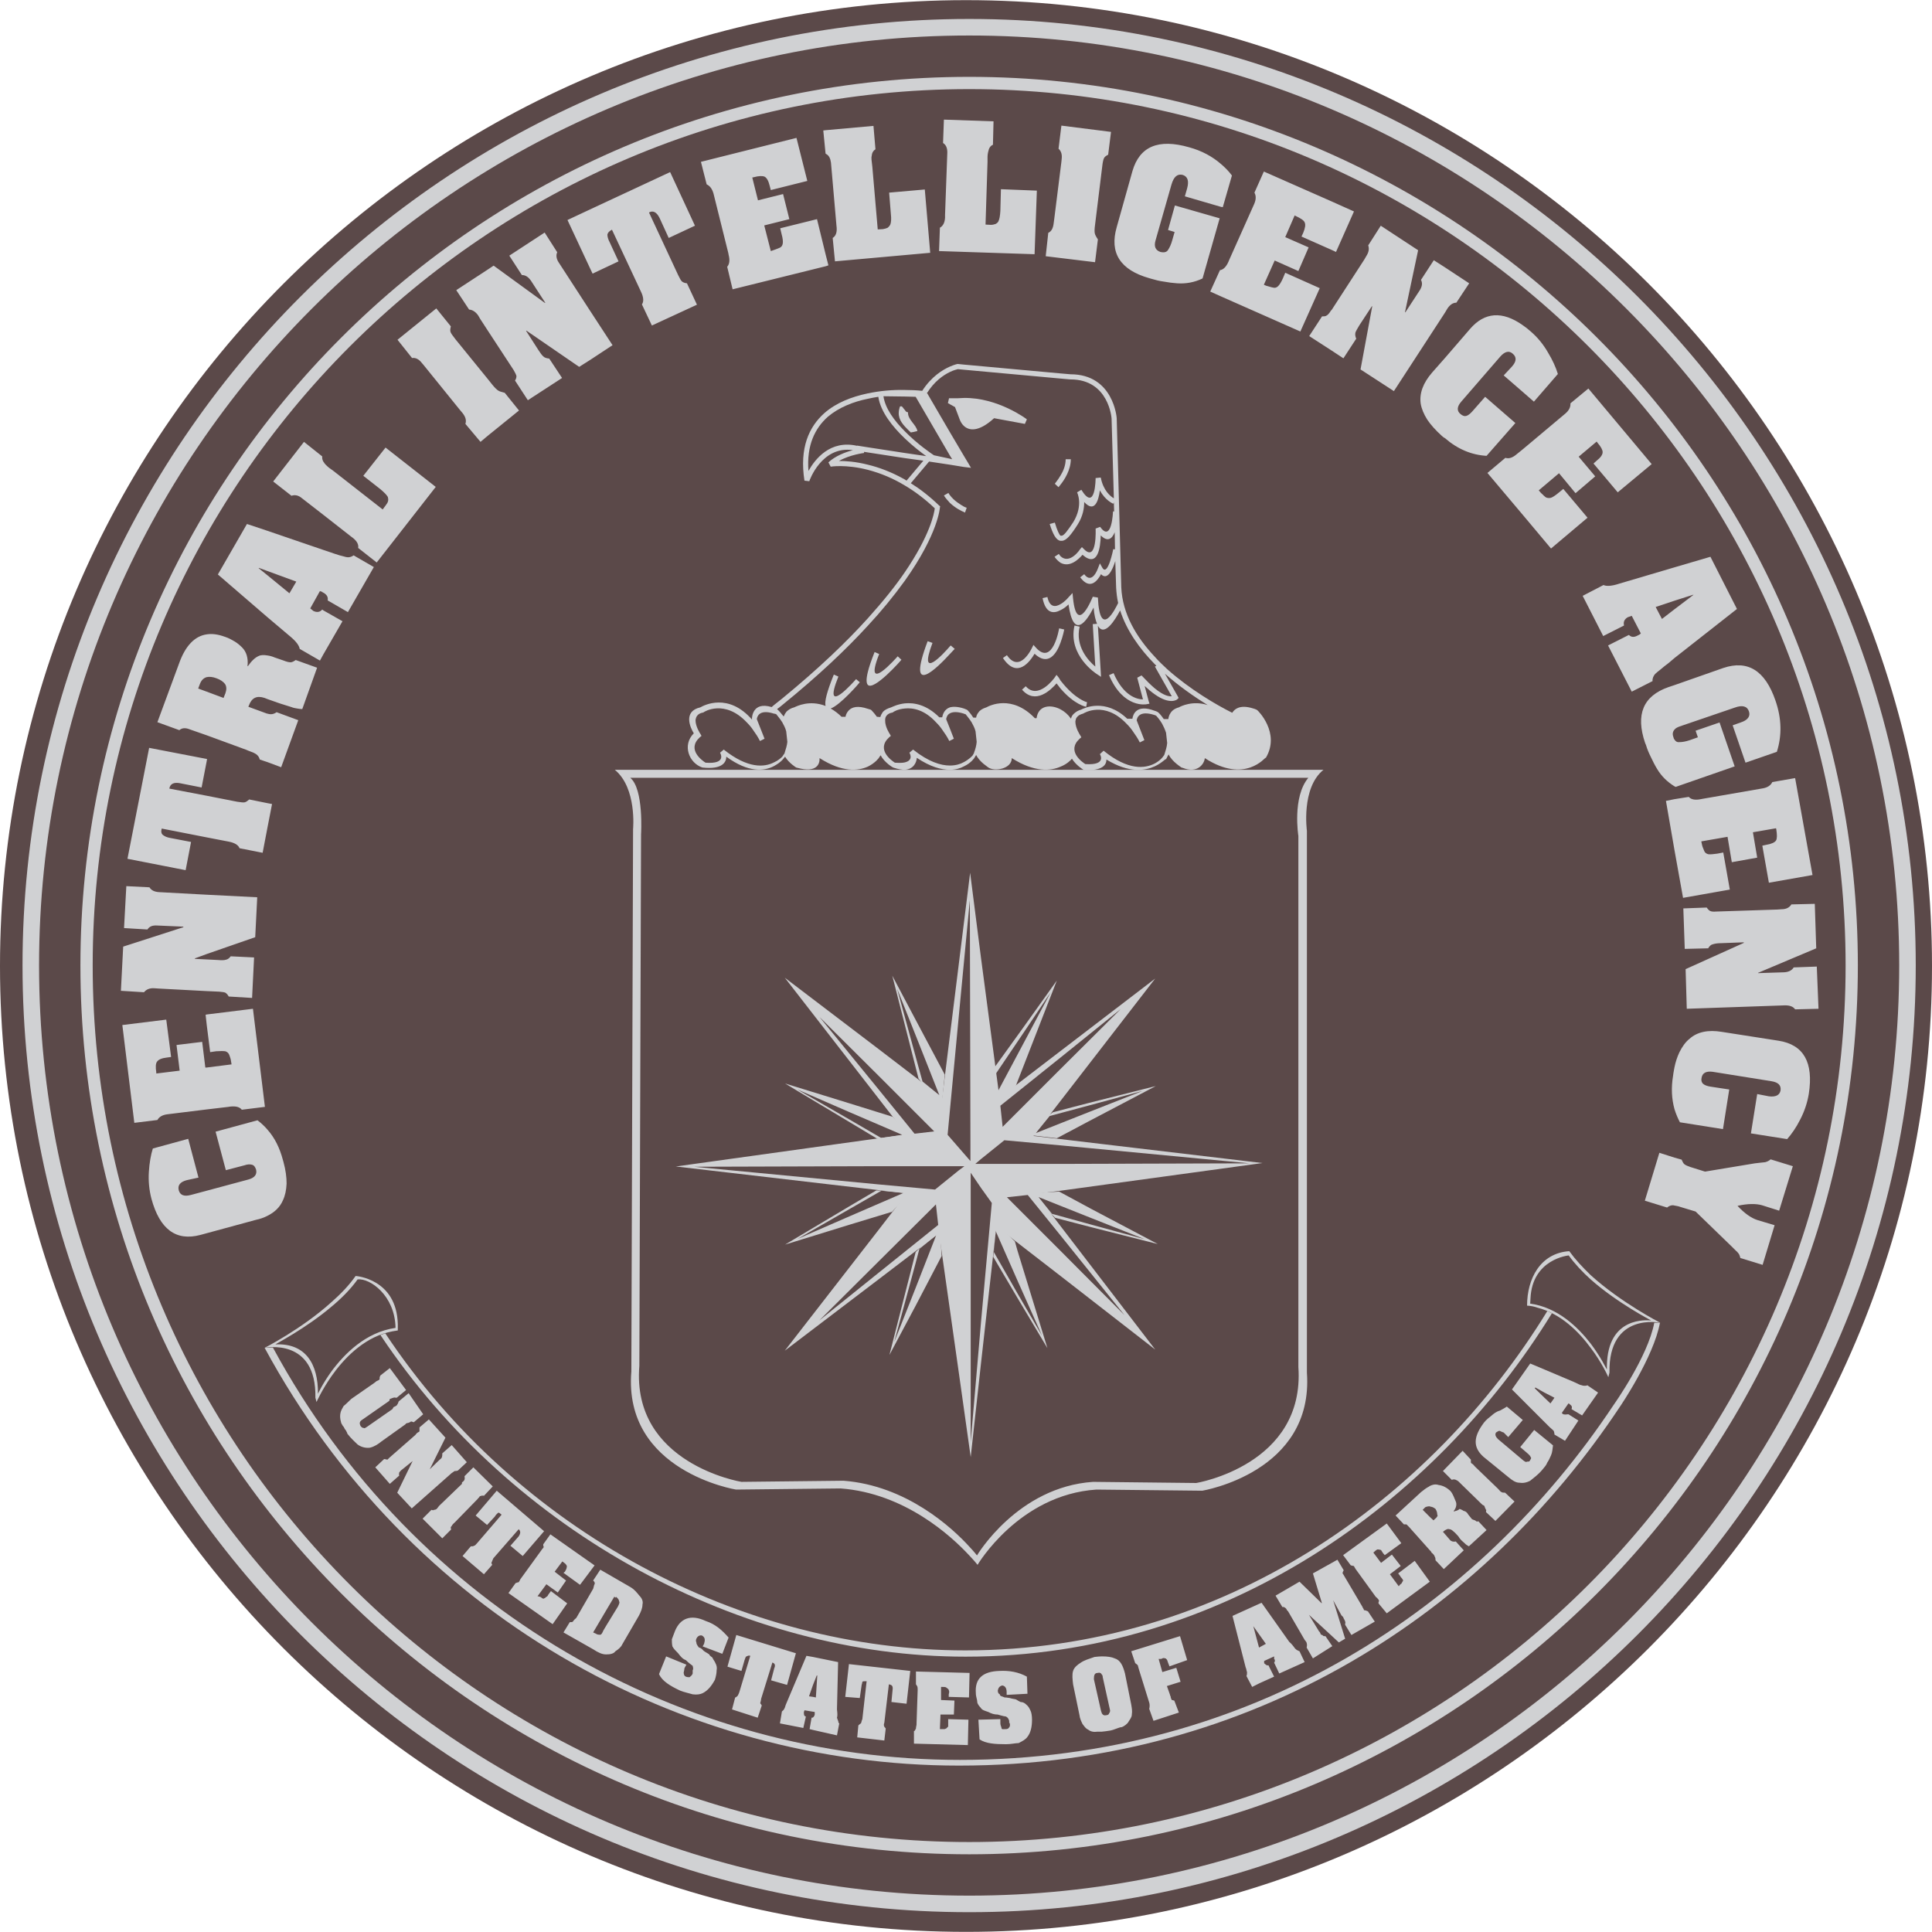 <svg width="117" height="117" viewBox="0 0 117 117" fill="none" xmlns="http://www.w3.org/2000/svg">
<g clip-path="url(#clip0_1_222)">
<path fill-rule="evenodd" clip-rule="evenodd" d="M58.509 116.992C90.716 116.992 117 90.708 117 58.5C117 26.293 90.716 0.009 58.509 0.009C26.284 0.009 0 26.293 0 58.5C0 90.708 26.284 116.992 58.509 116.992Z" fill="#5B4949"/>
<path fill-rule="evenodd" clip-rule="evenodd" d="M58.699 1.148C27.113 1.148 1.364 26.914 1.364 58.465C1.364 90.051 27.113 115.8 58.699 115.8C90.25 115.8 116.016 90.051 116.016 58.465C116.016 26.914 90.25 1.148 58.699 1.148ZM58.699 114.798C27.666 114.798 2.366 89.499 2.366 58.465C2.366 27.467 27.666 2.15 58.699 2.15C89.697 2.15 115.014 27.467 115.014 58.465C115.014 89.499 89.697 114.798 58.699 114.798Z" fill="#D0D1D3"/>
<path fill-rule="evenodd" clip-rule="evenodd" d="M58.699 4.654C29.047 4.654 4.87 28.831 4.87 58.465C4.87 88.117 29.047 112.294 58.699 112.294C88.333 112.294 112.51 88.117 112.51 58.465C112.51 28.831 88.333 4.654 58.699 4.654ZM58.699 111.552C29.462 111.552 5.613 87.703 5.613 58.465C5.613 29.246 29.462 5.397 58.699 5.397C87.918 5.397 111.768 29.246 111.768 58.465C111.768 87.703 87.918 111.552 58.699 111.552Z" fill="#D0D1D3"/>
<path fill-rule="evenodd" clip-rule="evenodd" d="M80.147 46.619H37.233C38.58 47.724 38.338 50.211 38.338 50.211L38.234 83.057C37.733 89.101 44.572 90.207 44.572 90.207L50.91 90.138C54.795 90.431 57.61 93.022 58.698 94.196C59.026 94.541 59.199 94.766 59.199 94.766C59.199 94.766 61.703 90.517 66.4 90.207L72.807 90.276C72.807 90.276 79.577 89.171 79.145 83.126V50.314C79.146 50.314 78.783 47.724 80.147 46.619ZM78.628 50.625V82.781C79.042 88.721 72.445 89.809 72.445 89.809L66.194 89.74C61.617 90.051 59.165 94.196 59.165 94.196C59.165 94.196 59.01 93.989 58.699 93.66C57.663 92.521 54.899 89.965 51.083 89.671L44.901 89.74C44.901 89.74 38.234 88.652 38.718 82.712L38.822 50.521C38.822 50.521 38.995 47.776 38.166 47.102H79.232C78.248 48.276 78.628 50.625 78.628 50.625Z" fill="#D0D1D3"/>
<path fill-rule="evenodd" clip-rule="evenodd" d="M16.026 81.624L16.527 81.606C25.144 97.529 41.429 106.578 58.129 106.578C75.847 106.578 89.594 97.304 97.71 85.095C97.71 85.095 99.8 82.159 100.18 80.104H100.525C100.145 82.194 98.107 85.181 98.107 85.181C89.904 97.546 75.985 106.923 58.077 106.923C41.17 106.923 24.747 97.736 16.026 81.624Z" fill="#D0D1D3"/>
<path fill-rule="evenodd" clip-rule="evenodd" d="M96.329 77.22C98.177 78.895 100.542 80.104 100.542 80.104C100.542 80.104 97.399 79.448 97.468 83.126L97.399 83.402C97.399 83.402 97.037 82.556 96.329 81.624V81.365C96.968 82.211 97.296 82.936 97.313 82.936V82.694C97.365 79.707 99.748 79.948 99.99 79.966C100.007 79.966 97.969 78.93 96.329 77.479V77.22ZM93.099 79.189C92.909 79.12 92.719 79.085 92.478 79.068C92.478 77.444 93.272 75.89 95.033 75.769C95.396 76.27 95.845 76.754 96.329 77.22V77.479C95.828 77.03 95.361 76.529 94.999 76.028C94.999 76.028 92.788 76.235 92.685 78.636L92.667 78.947C94.325 79.171 95.551 80.363 96.329 81.365V81.624C95.603 80.639 94.516 79.551 93.099 79.189ZM21.535 77.272C21.138 77.842 20.62 78.377 20.067 78.861C18.271 80.484 16.026 81.624 16.026 81.624C16.026 81.624 19.169 80.968 19.1 84.646L19.169 84.905C19.169 84.905 19.48 84.197 20.067 83.351C20.792 82.315 21.949 81.088 23.469 80.691C23.659 80.64 23.866 80.605 24.091 80.57V80.191C24.022 77.427 21.535 77.272 21.535 77.272ZM20.067 83.057C19.532 83.8 19.255 84.404 19.255 84.404C19.273 82.608 18.513 81.33 16.682 81.416C16.665 81.399 18.495 80.467 20.067 79.137C20.672 78.636 21.241 78.066 21.656 77.479C22.398 77.393 23.918 78.446 23.953 80.415C22.139 80.674 20.844 82.004 20.067 83.057Z" fill="#D0D1D3"/>
<path fill-rule="evenodd" clip-rule="evenodd" d="M93.704 79.396L93.98 79.534C86.951 90.966 74.12 100.326 58.474 100.326C44.952 100.326 31.033 92.849 23.037 80.846L23.331 80.743C31.309 92.762 44.969 99.946 58.457 99.946C74.051 99.947 86.692 90.828 93.704 79.396ZM23.607 82.85L24.592 84.18L24.022 84.646C23.918 84.646 23.866 84.611 23.832 84.646C23.763 84.646 23.676 84.715 23.607 84.715C23.607 84.767 23.573 84.801 23.573 84.836L21.915 85.993C21.759 86.097 21.759 86.217 21.846 86.373C21.915 86.442 21.949 86.477 22.035 86.477C22.07 86.528 22.156 86.442 22.226 86.407L23.762 85.337L23.831 85.216C23.952 85.147 24.021 85.147 24.056 85.06C24.108 84.991 24.108 84.957 24.142 84.87L24.747 84.37L25.628 85.647L25.058 86.131C24.937 86.097 24.902 86.062 24.868 86.097C24.833 86.131 24.712 86.183 24.643 86.183C24.591 86.217 24.557 86.217 24.557 86.252L23.107 87.288C22.916 87.443 22.692 87.599 22.416 87.668C22.226 87.703 21.915 87.668 21.656 87.478C21.5 87.323 21.276 87.133 21.034 86.822C21.034 86.787 21 86.718 20.93 86.597C20.844 86.528 20.844 86.407 20.775 86.373C20.689 86.217 20.654 86.183 20.654 86.131C20.585 85.906 20.585 85.716 20.62 85.561C20.654 85.405 20.723 85.302 20.81 85.146C20.965 85.025 21.069 84.904 21.276 84.715L22.692 83.73L22.796 83.644C22.882 83.609 22.951 83.575 22.986 83.54C22.986 83.454 22.986 83.385 23.037 83.298L23.607 82.85ZM25.973 85.958L26.975 87.064L26.025 88.98L26.629 88.393C26.785 88.29 26.785 88.203 26.785 88.013L27.355 87.513L28.27 88.549L27.735 89.05C27.665 89.084 27.579 89.084 27.545 89.084C27.51 89.084 27.475 89.136 27.355 89.205L24.937 91.346L24.056 90.397L24.989 88.48L24.367 88.981C24.263 89.05 24.212 89.136 24.177 89.171C24.177 89.24 24.142 89.24 24.177 89.36L23.607 89.862L22.727 88.86L23.262 88.359C23.331 88.359 23.417 88.394 23.452 88.394C23.486 88.394 23.521 88.325 23.607 88.255L25.144 86.908L25.248 86.787C25.282 86.753 25.369 86.719 25.403 86.684V86.442L25.973 85.958ZM28.667 88.86L29.841 90.016L29.306 90.586C29.237 90.552 29.203 90.586 29.116 90.586C29.116 90.621 29.082 90.586 29.047 90.621C29.013 90.707 28.961 90.707 28.926 90.776L27.545 92.192C27.441 92.279 27.355 92.382 27.355 92.417C27.285 92.469 27.285 92.503 27.32 92.624L26.785 93.159L25.593 91.968L26.129 91.433C26.215 91.467 26.25 91.467 26.284 91.433C26.37 91.433 26.439 91.398 26.474 91.346L26.595 91.191L27.976 89.861V89.775C28.132 89.671 28.166 89.585 28.132 89.395L28.667 88.86ZM30.083 90.276L32.95 92.728L31.655 94.231L30.912 93.609L31.413 93.039C31.534 92.849 31.534 92.728 31.413 92.607L29.876 94.369C29.841 94.455 29.807 94.524 29.773 94.611C29.738 94.645 29.773 94.68 29.807 94.766L29.306 95.336L28.011 94.231L28.512 93.644C28.615 93.644 28.667 93.644 28.702 93.609C28.771 93.609 28.805 93.54 28.892 93.454L30.377 91.727C30.273 91.657 30.221 91.571 30.152 91.623C30.118 91.657 30.032 91.727 29.962 91.847L29.496 92.349L28.805 91.779L30.083 90.276Z" fill="#D0D1D3"/>
<path fill-rule="evenodd" clip-rule="evenodd" d="M33.33 92.918L36.007 94.8L35.126 95.975L34.124 95.249L34.211 95.18C34.28 95.059 34.314 94.99 34.314 94.939C34.349 94.87 34.314 94.835 34.314 94.8C34.245 94.68 34.159 94.645 34.055 94.559L33.589 95.18L34.28 95.716L33.779 96.441L33.088 95.94L32.553 96.665C32.708 96.7 32.743 96.7 32.829 96.786C32.864 96.821 32.898 96.786 32.933 96.821C32.933 96.786 33.019 96.786 33.088 96.7C33.14 96.7 33.175 96.631 33.209 96.562L33.364 96.355L34.349 97.097L33.468 98.358L30.791 96.475L31.223 95.871C31.258 95.871 31.327 95.819 31.413 95.819C31.448 95.75 31.482 95.716 31.517 95.629L31.569 95.56L32.795 93.868C32.829 93.799 32.898 93.764 32.933 93.677C32.898 93.643 32.898 93.609 32.898 93.522L33.33 92.918ZM38.718 96.631C38.563 96.441 38.424 96.251 38.148 96.096L36.715 95.267L36.352 95.059L35.92 95.716C36.007 95.785 36.041 95.871 36.007 95.94C35.972 95.975 35.972 96.061 35.92 96.216L34.901 97.978C34.815 98.047 34.746 98.116 34.694 98.203C34.66 98.237 34.59 98.237 34.504 98.237L34.124 98.859L35.92 99.878C36.231 100.085 36.473 100.189 36.697 100.189H36.715C36.939 100.189 37.164 100.154 37.267 99.999C37.457 99.878 37.613 99.74 37.682 99.584L38.683 97.858C38.804 97.633 38.908 97.391 38.908 97.167C38.96 96.976 38.873 96.786 38.718 96.631ZM37.423 97.287L36.715 98.444L36.542 98.737C36.473 98.893 36.421 98.997 36.352 98.997C36.266 98.997 36.162 98.997 36.076 98.928L35.92 98.859L36.715 97.512L37.198 96.7L37.302 96.752V96.7C37.423 96.786 37.492 96.89 37.492 96.976C37.544 97.045 37.492 97.132 37.423 97.287ZM40.341 100.309L41.568 100.81L41.481 100.965L41.447 101.035C41.447 101.155 41.377 101.311 41.412 101.345C41.412 101.414 41.447 101.501 41.533 101.535C41.602 101.57 41.723 101.57 41.758 101.57C41.827 101.501 41.913 101.466 41.947 101.345V101.225V101.155C42.017 101.035 41.947 100.931 41.947 100.879C41.861 100.81 41.723 100.724 41.533 100.534C41.326 100.465 41.188 100.275 41.067 100.119C40.946 99.998 40.79 99.843 40.721 99.705C40.687 99.549 40.687 99.394 40.687 99.273C40.721 99.169 40.79 99.014 40.877 98.772C41.187 98.012 41.826 97.736 42.742 98.168C43.329 98.357 43.743 98.737 44.123 99.169L43.743 100.154L42.552 99.705L42.638 99.549C42.707 99.308 42.707 99.169 42.517 99.049C42.414 99.014 42.258 99.049 42.172 99.239C42.155 99.273 42.146 99.312 42.146 99.351C42.146 99.39 42.155 99.428 42.172 99.463C42.172 99.549 42.206 99.618 42.327 99.774C42.362 99.774 42.483 99.809 42.604 99.964C42.707 100.05 42.863 100.119 42.949 100.189C42.984 100.275 43.053 100.309 43.139 100.379C43.208 100.534 43.294 100.62 43.329 100.724C43.398 100.845 43.433 101 43.398 101.156C43.398 101.311 43.364 101.501 43.294 101.726C43.087 102.105 42.863 102.382 42.552 102.537C42.414 102.606 42.206 102.641 41.947 102.606C41.723 102.537 41.447 102.485 41.188 102.382C40.6 102.105 40.1 101.812 39.91 101.38L40.341 100.309ZM44.59 99.014L48.199 100.119L47.664 102.036L46.697 101.76L46.886 101.035C46.973 100.845 46.921 100.724 46.783 100.689V100.655L46.092 102.882C46.092 102.986 46.04 103.107 46.04 103.141C46.04 103.176 46.127 103.228 46.127 103.297L45.885 104.022L44.331 103.521L44.521 102.796C44.59 102.796 44.624 102.727 44.676 102.692C44.711 102.606 44.745 102.571 44.78 102.45L45.436 100.274C45.349 100.24 45.28 100.274 45.211 100.309C45.16 100.309 45.125 100.43 45.09 100.533L44.901 101.19L44.054 100.931L44.59 99.014ZM50.755 104.212C50.72 104.143 50.72 104.108 50.686 104.022C50.72 103.918 50.72 103.797 50.686 103.521L50.755 100.655L49.235 100.344L48.838 100.275L47.612 103.176C47.543 103.331 47.543 103.418 47.491 103.487C47.456 103.573 47.387 103.608 47.353 103.642L47.232 104.367L48.648 104.644L48.803 103.953C48.682 103.918 48.682 103.832 48.682 103.677C48.717 103.607 48.717 103.573 48.717 103.573L49.235 103.659L49.339 103.676V103.832C49.322 103.901 49.287 103.97 49.235 104.004C49.218 104.022 49.183 104.022 49.149 104.022L49.028 104.712L49.235 104.764L50.686 105.092L50.824 104.367C50.755 104.333 50.789 104.298 50.755 104.212ZM49.408 102.796L49.235 102.761L48.993 102.727L49.235 102.036L49.46 101.466H49.494L49.408 102.796ZM51.411 100.776L55.124 101.19L54.9 103.176L53.984 103.072L54.053 102.347C54.088 102.105 54.019 102.036 53.829 102.002L53.553 104.333C53.518 104.402 53.518 104.523 53.553 104.558C53.553 104.593 53.587 104.593 53.639 104.679L53.553 105.404L51.912 105.214L51.981 104.489C52.033 104.454 52.102 104.368 52.136 104.368C52.171 104.299 52.171 104.213 52.223 104.109L52.482 101.812C52.326 101.812 52.257 101.812 52.223 101.847C52.223 101.916 52.171 102.037 52.171 102.106L52.067 102.831L51.187 102.762L51.411 100.776ZM55.469 101.225L58.716 101.311L58.681 102.796L57.455 102.761V102.606C57.49 102.485 57.49 102.416 57.455 102.347C57.455 102.295 57.386 102.26 57.3 102.192C57.265 102.157 57.145 102.157 56.989 102.157V102.951L57.801 102.986L57.766 103.832H56.955L56.92 104.713H57.196C57.231 104.713 57.266 104.678 57.3 104.678L57.421 104.557V104.108L58.647 104.143L58.612 105.68L55.348 105.593V104.833C55.417 104.833 55.417 104.747 55.469 104.678C55.469 104.644 55.469 104.592 55.504 104.453V104.402L55.573 102.347C55.573 102.26 55.573 102.157 55.538 102.105C55.504 102.07 55.504 102.036 55.469 102.001V101.225H55.469ZM59.251 104.143L60.581 104.108V104.367C60.581 104.488 60.65 104.592 60.65 104.644C60.65 104.747 60.771 104.713 60.892 104.713C60.926 104.713 61.047 104.713 61.082 104.644C61.151 104.592 61.185 104.488 61.151 104.367C61.151 104.367 61.151 104.333 61.116 104.333V104.212C61.082 104.108 61.047 104.022 60.926 103.953C60.892 103.953 60.702 103.918 60.425 103.832C60.201 103.832 60.011 103.763 59.855 103.677C59.666 103.607 59.475 103.573 59.389 103.417C59.303 103.331 59.182 103.176 59.182 103.072C59.182 102.917 59.096 102.761 59.096 102.537C59.027 101.656 59.51 101.225 60.512 101.19C61.116 101.155 61.686 101.259 62.187 101.535L62.222 102.572L60.961 102.64V102.485C60.961 102.26 60.892 102.105 60.702 102.07C60.547 102.105 60.46 102.192 60.426 102.382C60.426 102.485 60.461 102.572 60.547 102.606C60.547 102.727 60.702 102.727 60.84 102.796C60.892 102.796 60.961 102.796 61.151 102.831C61.306 102.883 61.427 102.883 61.531 102.917C61.652 102.986 61.721 103.038 61.807 103.072C61.963 103.072 62.066 103.141 62.187 103.262C62.274 103.331 62.343 103.452 62.412 103.607C62.464 103.711 62.498 103.918 62.498 104.143C62.498 104.592 62.412 104.937 62.222 105.179C62.118 105.334 61.928 105.438 61.687 105.559C61.497 105.559 61.238 105.628 60.927 105.628C60.27 105.628 59.701 105.593 59.321 105.334L59.251 104.143ZM68.507 103.228L68.128 101.345C68.007 100.879 67.851 100.533 67.506 100.43C67.316 100.344 67.057 100.309 66.729 100.309C66.591 100.309 66.453 100.327 66.28 100.344C65.935 100.465 65.676 100.534 65.451 100.689C65.261 100.81 65.054 100.965 64.985 101.19C64.916 101.415 64.95 101.691 64.985 102.002L65.365 103.832C65.4 104.108 65.486 104.247 65.555 104.402C65.676 104.558 65.745 104.678 65.9 104.747C66.055 104.868 66.245 104.903 66.47 104.868H66.729C66.884 104.851 67.057 104.834 67.247 104.799C67.506 104.747 67.782 104.592 67.938 104.592C68.041 104.558 68.283 104.402 68.353 104.247C68.439 104.109 68.542 103.988 68.542 103.832C68.577 103.608 68.542 103.452 68.507 103.228ZM67.161 103.763C67.161 103.832 67.057 103.867 67.023 103.867C66.867 103.902 66.798 103.867 66.729 103.763L66.677 103.608L66.245 101.691C66.245 101.466 66.28 101.311 66.47 101.311C66.591 101.276 66.677 101.311 66.729 101.415C66.764 101.449 66.781 101.501 66.781 101.57L67.213 103.522C67.247 103.608 67.213 103.711 67.161 103.763ZM68.507 99.998L71.461 99.083L71.893 100.534L70.822 100.914L70.736 100.689C70.701 100.62 70.701 100.499 70.615 100.465C70.615 100.43 70.615 100.43 70.545 100.43C70.477 100.378 70.39 100.43 70.321 100.465H70.166L70.39 101.259L71.236 101L71.495 101.846L70.666 102.105L70.856 102.64C70.856 102.675 70.856 102.675 70.891 102.727C70.891 102.796 70.925 102.882 70.96 102.951C71.012 102.951 71.081 102.986 71.115 102.986L71.391 103.711L69.855 104.212L69.596 103.487C69.63 103.366 69.63 103.211 69.596 103.107L68.974 101.104C68.939 100.965 68.904 100.879 68.904 100.845C68.853 100.81 68.784 100.724 68.749 100.724L68.507 99.998ZM78.697 99.998C78.662 99.998 78.576 99.929 78.541 99.929C78.507 99.895 78.42 99.843 78.386 99.774C78.352 99.739 78.231 99.549 78.075 99.429L76.4 97.063L76.279 97.115L74.639 97.858L75.433 100.966C75.485 101.07 75.485 101.19 75.519 101.26C75.519 101.346 75.519 101.415 75.485 101.501L75.83 102.158L76.279 101.933L77.159 101.536L76.814 100.845C76.711 100.88 76.659 100.81 76.555 100.724V100.586L77.16 100.31V100.465C77.246 100.534 77.195 100.655 77.16 100.69L77.471 101.346L79.008 100.655L78.697 99.998ZM76.279 99.756L76.245 99.774L75.899 98.479L76.279 99.014L76.659 99.549L76.279 99.756ZM77.246 96.631L78.697 95.785L80.043 97.097V97.046L79.509 95.284L80.993 94.455L81.374 95.094C81.339 95.146 81.305 95.215 81.305 95.284C81.339 95.336 81.374 95.37 81.425 95.474L82.496 97.287C82.531 97.391 82.6 97.442 82.6 97.512C82.686 97.512 82.755 97.547 82.841 97.581L83.256 98.203L81.84 99.014L81.46 98.393C81.46 98.272 81.495 98.237 81.46 98.203C81.46 98.133 81.374 98.047 81.339 97.927L81.236 97.823L80.735 96.908L81.46 99.239L81.08 99.464L79.267 97.789L79.888 98.808C79.923 98.808 79.923 98.859 79.957 98.894C79.957 98.963 80.009 99.014 80.078 99.014C80.148 99.084 80.148 99.084 80.269 99.084L80.683 99.688L79.509 100.431L79.129 99.775C79.163 99.654 79.163 99.499 79.077 99.395L79.008 99.308L78.006 97.581L77.937 97.512C77.902 97.391 77.747 97.287 77.66 97.322L77.246 96.631ZM81.339 94.179L83.981 92.261L84.862 93.453L83.861 94.179L83.756 94.058C83.705 93.989 83.67 93.92 83.635 93.868C83.515 93.833 83.481 93.833 83.411 93.833C83.325 93.868 83.256 93.954 83.169 94.023L83.635 94.645L84.291 94.144L84.827 94.835L84.171 95.336L84.706 96.061C84.74 96.026 84.792 95.94 84.861 95.906C84.896 95.871 84.93 95.784 84.93 95.784C84.982 95.75 84.982 95.681 84.93 95.629C84.895 95.56 84.827 95.526 84.792 95.439L84.671 95.284L85.673 94.524L86.588 95.785L83.98 97.701L83.48 97.097C83.48 97.045 83.48 97.011 83.514 96.942C83.48 96.855 83.445 96.821 83.376 96.752L83.325 96.717L82.099 95.025C82.064 94.956 81.995 94.869 81.995 94.835C81.909 94.835 81.874 94.8 81.805 94.8L81.339 94.179ZM89.525 92.124C89.455 92.158 89.421 92.158 89.334 92.072C89.3 92.072 89.231 92.037 89.145 92.003L88.92 91.726C88.851 91.588 88.73 91.502 88.644 91.502C88.54 91.433 88.419 91.381 88.385 91.381C88.316 91.467 88.16 91.502 88.039 91.536V91.501C88.195 91.312 88.229 91.087 88.161 90.932C88.074 90.742 88.005 90.5 87.85 90.31C87.625 90.085 87.383 89.965 87.124 89.93C86.917 89.861 86.745 89.913 86.606 89.982C86.589 89.982 86.572 89.999 86.554 90.016C86.347 90.12 86.209 90.241 86.053 90.362L84.516 91.778L85.017 92.313H85.173L85.328 92.468L86.606 93.902L86.658 93.954L86.692 94.023C86.813 94.109 86.883 94.23 86.883 94.264C86.934 94.334 86.934 94.42 86.934 94.489L87.436 95.024L88.644 93.885L88.161 93.349C88.039 93.384 87.884 93.349 87.815 93.263L87.383 92.762C87.573 92.607 87.694 92.572 87.763 92.607C87.884 92.607 87.97 92.693 88.039 92.762C88.074 92.762 88.161 92.883 88.316 93.039C88.42 93.228 88.575 93.349 88.695 93.453C88.765 93.539 88.886 93.609 88.954 93.643L90.025 92.659L89.525 92.124ZM86.882 92.003L86.813 92.072L86.606 91.882L86.157 91.433L86.312 91.277C86.382 91.243 86.502 91.209 86.606 91.225L86.623 91.243C86.692 91.243 86.813 91.277 86.934 91.381C87.003 91.502 87.038 91.588 87.038 91.726C87.09 91.778 87.038 91.882 86.882 92.003ZM87.383 89.084L88.575 87.858L89.075 88.393V88.549C89.075 88.583 89.11 88.635 89.145 88.635C89.197 88.67 89.231 88.704 89.334 88.825L90.716 90.155C90.837 90.275 90.871 90.344 90.906 90.344C90.958 90.396 91.062 90.396 91.148 90.396L91.718 90.932L90.561 92.106L89.991 91.571C89.991 91.467 90.026 91.433 89.991 91.433C89.956 91.381 89.922 91.277 89.887 91.191L89.766 91.122L88.385 89.775L88.316 89.706C88.195 89.62 88.074 89.551 87.918 89.62L87.383 89.084ZM91.338 87.029L91.062 86.753C90.941 86.718 90.837 86.649 90.803 86.649C90.751 86.649 90.647 86.718 90.596 86.753C90.526 86.874 90.561 86.995 90.716 87.15L92.253 88.445C92.357 88.514 92.409 88.566 92.478 88.514C92.564 88.514 92.599 88.514 92.633 88.48C92.703 88.359 92.754 88.29 92.703 88.255C92.668 88.169 92.633 88.134 92.564 88.065L92.064 87.633L92.909 86.597L94.049 87.53C94.014 87.754 94.014 87.944 93.928 88.134C93.859 88.29 93.79 88.445 93.704 88.566C93.635 88.756 93.514 88.86 93.393 89.015C93.168 89.291 92.858 89.516 92.668 89.671C92.443 89.792 92.219 89.826 92.011 89.792C91.787 89.792 91.563 89.637 91.338 89.447L89.835 88.221C89.179 87.634 89.231 86.995 89.87 86.148C90.025 85.958 90.146 85.872 90.337 85.717C90.457 85.613 90.596 85.492 90.837 85.423C90.992 85.337 91.131 85.268 91.252 85.181L92.219 85.993L91.338 87.029ZM95.811 85.717L96.778 84.335L96.122 83.886C96.087 83.921 96.052 83.921 95.966 83.921C95.931 83.921 95.862 83.921 95.776 83.886C95.707 83.886 95.551 83.8 95.327 83.696L93.531 82.936L92.668 82.573L91.563 84.145L93.531 86.114L93.825 86.407C93.946 86.528 94.015 86.562 94.101 86.666C94.101 86.718 94.136 86.753 94.136 86.874L94.775 87.254L95.586 86.027L94.982 85.647C94.861 85.647 94.827 85.682 94.671 85.647C94.585 85.596 94.585 85.561 94.585 85.561L94.982 84.991C95.017 84.991 95.051 85.026 95.086 85.06C95.207 85.147 95.207 85.216 95.172 85.337L95.811 85.717ZM93.894 84.991L93.531 84.646L92.944 84.076L92.979 84.024L93.531 84.335L94.136 84.646L93.894 84.991Z" fill="#D0D1D3"/>
<path d="M60.236 65.131L60.374 66.202L60.426 66.103L60.254 65.104L60.236 65.131Z" fill="#D0D1D3"/>
<path d="M61.928 62.282L60.184 64.7L60.254 65.104L61.928 62.627L63.62 60.106L61.928 63.284L60.426 66.103L60.512 66.599L61.497 65.805L61.928 64.7L64 59.381L61.928 62.282ZM65.952 66.789L63.759 67.359L61.894 68.689L64 68.931L65.952 67.895L69.993 65.771L65.952 66.789ZM62.722 68.62L63.568 67.584L65.952 66.945L69.198 66.064L65.952 67.342L62.722 68.62ZM55.452 75.821L55.435 75.89L53.863 82.055L55.435 79.102L57.024 76.063L56.92 74.353L55.452 75.821ZM55.435 78.032L54.157 81.261L55.435 76.546L55.677 75.631L56.696 74.803L55.435 78.032ZM61.462 75.182L60.339 74.077L60.319 74.3L60.149 74.215L60.295 74.547L60.149 76.115L61.617 78.602L63.43 81.641L61.617 75.735L61.462 75.182ZM63.102 80.881L61.617 78.325L60.184 75.821L60.299 74.555L61.617 77.548L63.102 80.881ZM66.09 73.213L64.139 72.16L62.429 72.264L63.897 73.749L66.09 74.319L70.114 75.338L66.09 73.213ZM63.707 73.507L62.878 72.488L66.09 73.766L69.319 75.044L66.09 74.163L63.707 73.507ZM51.515 73.006L47.543 75.372L51.515 74.146L54.019 73.386L55.193 72.126L53.069 72.091L51.515 73.006ZM54.709 72.246L51.515 73.628L48.303 75.027L51.515 73.179L53.38 72.108L54.709 72.246ZM53.103 68.948L55.435 69.103L54.071 67.635L51.463 66.824L47.543 65.615L51.463 67.964L53.103 68.948ZM48.285 65.977L51.463 67.359L54.64 68.724L53.362 68.913L51.463 67.808L48.285 65.977ZM55.608 62.057L54.036 59.087L55.608 65.252L55.625 65.321L57.024 67.031L57.214 65.079L55.608 62.057ZM55.867 65.494L55.608 64.561L54.33 59.881L55.608 63.093L56.886 66.323L55.867 65.494Z" fill="#D0D1D3"/>
<path d="M62.74 72.298L64.225 72.108L76.452 70.433L64.225 68.983L62.584 68.793L64.225 66.669L69.958 59.26L64.225 63.647L60.529 66.479L59.407 57.999L58.75 52.853L58.077 58.276L57.058 66.478L53.224 63.543L47.525 59.208L53.224 66.548L54.899 68.706L53.224 68.931L40.928 70.641L53.224 72.074L54.916 72.264L53.224 74.457L47.525 81.797L53.224 77.463L56.868 74.682L58.077 83.213L58.785 88.238L59.407 82.574L60.339 74.267L64.225 77.272L69.958 81.728L64.225 74.25L62.74 72.298ZM53.224 65.995L49.632 61.591L53.224 65.166L56.575 68.516L55.4 68.654H55.383L53.224 65.995ZM53.224 77.065L49.615 79.966L53.224 76.374L56.333 73.283L56.678 72.937L56.817 74.181L53.224 77.065ZM58.077 70.865L56.626 72.039L53.224 71.728L42.034 70.658L53.224 70.623H58.405L58.077 70.865ZM58.768 70.312L58.077 69.518L57.386 68.723L58.077 61.401L58.733 54.511L58.768 69.276V70.312ZM64.225 64.043L67.869 61.108L64.225 64.734L61.185 67.774L60.719 68.24L60.581 66.962L64.225 64.043ZM59.407 80.087L58.785 87.305V71.02L59.407 71.936L60.063 72.851L59.407 80.087ZM60.184 70.485H59.062L59.407 70.191L60.823 69.052L64.225 69.362L75.657 70.45L64.225 70.485H60.184ZM68.093 79.638L64.225 75.752L61.392 72.92L60.978 72.505L62.239 72.367L64.225 74.82L68.093 79.638ZM64.225 41.213C64.19 41.161 64.156 41.092 64.121 41.041L63.983 40.868L63.862 41.041C63.862 41.041 62.878 42.422 62.118 41.559L61.894 41.766C62.705 42.699 63.638 41.783 63.983 41.386C64.069 41.507 64.156 41.593 64.225 41.697C65.071 42.681 65.762 42.802 65.779 42.802L65.831 42.526C65.831 42.526 65.123 42.37 64.225 41.213Z" fill="#D0D1D3"/>
<path d="M76.141 43.009L76.089 42.975C76.02 42.94 75.951 42.923 75.899 42.906C75.467 42.768 75.174 42.785 74.966 42.871C74.793 42.94 74.69 43.061 74.621 43.165C73.654 42.681 72.082 41.766 70.683 40.523C70.424 40.281 70.166 40.039 69.924 39.763C68.819 38.588 67.972 37.172 67.903 35.566L67.627 25.326C67.627 25.308 67.437 22.666 64.829 22.666L64.225 22.614L58.37 22.079L58.025 22.044H57.973C57.973 22.044 57.8 22.079 57.524 22.2C57.092 22.389 56.402 22.804 55.849 23.668C55.499 23.632 55.147 23.615 54.796 23.616C54.042 23.599 53.288 23.669 52.55 23.823C51.566 24.03 50.634 24.393 49.926 25.015C48.993 25.844 48.406 27.122 48.717 29.108L49.011 29.142C49.011 29.125 49.753 26.983 51.653 27.26C51.187 27.381 50.565 27.622 50.168 28.002L50.306 28.261C50.306 28.261 51.204 28.106 52.551 28.451C53.341 28.657 54.098 28.977 54.796 29.401C55.383 29.746 55.987 30.195 56.609 30.783C56.575 31.093 56.316 32.423 54.796 34.651C54.243 35.463 53.501 36.395 52.551 37.449C51.273 38.865 49.581 40.488 47.37 42.301C47.197 42.44 47.042 42.56 46.869 42.699C46.817 42.733 46.783 42.785 46.731 42.819C45.539 42.456 45.539 43.51 45.539 43.51V43.562L45.557 43.596C44.106 41.921 42.621 42.716 42.414 42.836C41.343 43.078 41.809 44.08 42.016 44.408C41.291 45.133 41.74 46.221 42.535 46.48C43.744 46.619 43.985 46.152 43.985 45.824C45.332 46.809 46.282 46.705 46.869 46.394C47.094 46.273 47.249 46.152 47.37 46.031C47.439 45.945 47.508 45.876 47.543 45.824C47.784 46.221 48.216 46.48 48.216 46.48L48.285 46.498C49.477 46.826 49.65 46.256 49.632 45.91C51.014 46.791 51.964 46.688 52.551 46.428C53.017 46.204 53.242 45.876 53.224 45.893L53.328 45.738C53.57 46.187 54.071 46.48 54.088 46.48L54.14 46.498C54.399 46.584 54.623 46.618 54.796 46.618C55.314 46.584 55.504 46.187 55.521 45.893C56.35 46.446 57.006 46.618 57.524 46.618C57.87 46.618 58.146 46.532 58.371 46.411C58.82 46.204 59.027 45.876 59.01 45.893C59.044 45.841 59.079 45.772 59.114 45.72C59.338 46.169 59.856 46.463 59.856 46.48C60.236 46.739 61.272 46.567 61.272 45.91C62.653 46.791 63.638 46.688 64.225 46.428C64.622 46.273 64.847 46.031 64.916 45.945C65.158 46.342 65.589 46.601 65.589 46.601L65.659 46.636C66.763 46.688 67.005 46.325 67.005 45.997C68.387 46.843 69.354 46.67 69.924 46.411C70.373 46.204 70.598 45.928 70.598 45.98H70.615C70.666 45.876 70.718 45.772 70.77 45.686C70.995 46.152 71.547 46.463 71.547 46.48L71.616 46.498C72.514 46.86 72.928 46.273 72.963 45.911C75.415 47.499 76.625 45.841 76.642 45.893H76.659C77.557 44.374 76.158 43.009 76.141 43.009ZM54.796 24.013L55.452 24.03L57.524 27.588L57.663 27.812L57.524 27.778L56.557 27.57C56.402 27.467 55.556 26.897 54.796 26.12C54.174 25.498 53.604 24.738 53.501 23.996L54.796 24.013ZM48.959 28.52C48.838 26.966 49.356 25.93 50.133 25.239C50.807 24.669 51.687 24.324 52.551 24.151C52.758 24.099 52.983 24.065 53.19 24.03C53.328 24.945 54.053 25.844 54.796 26.552C55.279 27.018 55.78 27.398 56.091 27.622L54.796 27.432L52.551 27.087L51.895 26.983L51.912 27C50.271 26.621 49.356 27.812 48.959 28.52ZM54.796 29.038C53.967 28.572 53.207 28.296 52.551 28.14C51.808 27.95 51.204 27.916 50.807 27.916C51.463 27.536 52.326 27.432 52.326 27.432V27.363L52.551 27.398L54.796 27.743L55.918 27.898L54.899 29.107C54.865 29.09 54.83 29.056 54.796 29.038ZM47.525 45.565C47.525 45.6 47.508 45.617 47.491 45.652C47.474 45.669 47.456 45.703 47.439 45.721C47.439 45.738 47.404 45.773 47.37 45.825C47.284 45.911 47.111 46.066 46.869 46.17C46.299 46.464 45.298 46.567 43.83 45.393L43.605 45.583C43.605 45.583 44.054 46.291 42.725 46.187C42.535 46.066 41.567 45.393 42.379 44.65L42.483 44.564L42.414 44.443C42.414 44.443 42.12 44.011 42.12 43.614C42.138 43.51 42.155 43.424 42.224 43.338C42.293 43.251 42.397 43.182 42.587 43.148L42.621 43.13C42.621 43.113 43.882 42.319 45.229 43.752C45.367 43.89 45.505 44.046 45.626 44.236C45.764 44.425 45.902 44.633 46.023 44.875L46.3 44.736L45.85 43.596L45.833 43.545C45.85 43.424 45.954 42.923 46.869 43.217C46.921 43.217 46.956 43.234 47.008 43.251C47.059 43.32 47.215 43.493 47.37 43.735C47.456 43.89 47.56 44.08 47.612 44.288L47.681 44.926C47.663 45.151 47.577 45.392 47.525 45.565ZM58.992 45.565C58.992 45.6 58.975 45.617 58.958 45.652C58.941 45.669 58.923 45.703 58.923 45.721C58.888 45.773 58.699 45.98 58.37 46.153C58.163 46.273 57.87 46.36 57.524 46.36C56.971 46.36 56.229 46.135 55.296 45.393L55.072 45.583C55.072 45.583 55.365 46.032 54.795 46.17C54.657 46.204 54.45 46.204 54.191 46.187C54.001 46.066 53.034 45.393 53.846 44.65L53.949 44.564L53.88 44.443C53.88 44.443 53.587 44.011 53.604 43.614C53.604 43.51 53.621 43.424 53.69 43.338C53.759 43.251 53.863 43.182 54.053 43.148L54.087 43.13C54.087 43.113 54.364 42.941 54.795 42.906C55.279 42.854 55.987 42.975 56.695 43.752C56.833 43.89 56.971 44.046 57.092 44.236C57.23 44.425 57.368 44.633 57.489 44.875L57.524 44.857L57.765 44.736L57.524 44.115L57.316 43.596L57.299 43.545C57.316 43.476 57.351 43.286 57.524 43.2C57.679 43.113 57.938 43.079 58.37 43.217C58.404 43.234 58.439 43.251 58.474 43.251C58.525 43.32 58.681 43.493 58.836 43.735C58.922 43.89 59.026 44.08 59.078 44.288L59.147 44.926C59.13 45.151 59.061 45.392 58.992 45.565ZM70.528 45.652C70.528 45.669 70.511 45.703 70.494 45.738C70.476 45.755 70.459 45.79 70.442 45.807C70.424 45.842 70.252 46.066 69.924 46.239C69.354 46.532 68.335 46.688 66.833 45.462L66.608 45.669C66.608 45.669 67.057 46.36 65.727 46.273C65.537 46.152 64.57 45.479 65.382 44.736L65.485 44.65L65.416 44.529C65.416 44.529 65.123 44.097 65.123 43.7C65.14 43.596 65.157 43.493 65.226 43.424C65.296 43.337 65.399 43.268 65.589 43.216L65.624 43.199C65.624 43.199 66.884 42.405 68.231 43.838C68.37 43.976 68.507 44.132 68.629 44.322C68.766 44.512 68.905 44.719 69.026 44.961L69.302 44.822L68.853 43.665L68.836 43.631C68.853 43.493 68.957 42.992 69.924 43.303C69.958 43.32 69.976 43.32 70.01 43.337C70.062 43.389 70.217 43.562 70.373 43.821C70.459 43.976 70.545 44.166 70.615 44.374L70.683 44.995C70.666 45.237 70.58 45.479 70.528 45.652ZM71.392 42.837C71.133 42.906 70.96 43.044 70.874 43.2C70.804 43.303 70.769 43.424 70.753 43.545H70.476C70.303 43.286 70.149 43.148 70.149 43.148L70.097 43.113C70.044 43.079 69.976 43.061 69.924 43.044C68.836 42.629 68.611 43.251 68.577 43.528H68.266C66.919 42.25 65.641 42.889 65.468 42.975C65.299 43.022 65.144 43.111 65.019 43.234C64.933 43.32 64.881 43.407 64.864 43.51H64.847C64.687 43.279 64.474 43.089 64.225 42.958C63.638 42.647 62.878 42.699 62.774 43.493H62.67C61.272 42.042 59.925 42.733 59.735 42.837C59.51 42.906 59.338 43.01 59.251 43.148C59.178 43.237 59.13 43.344 59.113 43.459H58.941C58.767 43.182 58.595 43.01 58.595 43.01L58.543 42.975C58.492 42.958 58.422 42.923 58.371 42.906C57.991 42.785 57.714 42.785 57.524 42.837C57.179 42.958 57.093 43.269 57.058 43.441H56.885C56.108 42.664 55.348 42.543 54.796 42.595C54.347 42.647 54.053 42.802 53.967 42.837C53.742 42.906 53.57 42.992 53.466 43.113C53.397 43.217 53.345 43.303 53.311 43.424L53.103 43.407C53.004 43.266 52.894 43.134 52.775 43.01L52.724 42.975C52.665 42.96 52.608 42.943 52.551 42.923C51.946 42.716 51.601 42.82 51.411 43.01C51.29 43.13 51.221 43.286 51.204 43.407H50.962C50.766 43.212 50.545 43.043 50.306 42.906C50.893 42.699 52.067 41.334 52.067 41.317L51.843 41.127C51.843 41.127 49.719 43.58 50.772 40.972L50.496 40.851C50.064 41.922 49.926 42.492 49.995 42.751C49.011 42.371 48.251 42.768 48.095 42.837C47.919 42.879 47.758 42.969 47.629 43.096C47.56 43.182 47.508 43.269 47.474 43.372H47.439C47.42 43.34 47.397 43.311 47.37 43.286C47.215 43.079 47.076 42.958 47.076 42.958L47.059 42.941C47.163 42.871 47.266 42.785 47.37 42.699C49.563 40.92 51.256 39.314 52.551 37.898C53.355 37.036 54.105 36.124 54.796 35.169C56.834 32.303 56.92 30.731 56.92 30.731L56.937 30.662L56.868 30.61C56.298 30.058 55.711 29.608 55.158 29.263L56.264 27.951L57.524 28.141L58.371 28.279L58.802 28.331L58.63 28.037L58.371 27.605L57.524 26.172L56.195 23.892L56.16 23.823H56.126C56.575 23.098 57.127 22.718 57.524 22.528C57.766 22.407 57.956 22.373 58.008 22.355L58.371 22.39L64.225 22.925L64.812 22.977H64.829C67.161 22.977 67.316 25.343 67.316 25.343L67.454 30.178C67.247 30.058 66.815 29.712 66.66 28.918L66.349 28.952C66.349 28.952 66.349 31.059 65.485 29.661L65.226 29.816C65.226 29.816 65.624 30.576 65.002 31.612C64.657 32.13 64.432 32.441 64.293 32.441H64.225C64.139 32.372 64.018 32.113 63.88 31.647L63.568 31.733C63.776 32.389 63.966 32.717 64.225 32.752H64.311C64.587 32.734 64.864 32.389 65.261 31.767C65.589 31.249 65.658 30.766 65.658 30.403C66.28 31.077 66.522 30.351 66.608 29.695C66.936 30.317 67.419 30.507 67.419 30.507L67.454 30.42L67.471 30.973H67.402C67.402 30.99 67.333 32.907 66.625 31.906L66.349 32.009C66.349 32.009 66.452 34.081 65.641 33.253L65.52 33.132L65.399 33.27C65.399 33.287 64.778 34.202 64.225 33.685C64.19 33.633 64.156 33.598 64.121 33.546L63.862 33.719C63.96 33.861 64.083 33.984 64.225 34.082C64.795 34.392 65.33 33.857 65.555 33.598C66.487 34.41 66.643 33.149 66.66 32.424C67.091 32.856 67.35 32.614 67.506 32.234L67.523 33.27L67.419 33.253C67.419 33.253 67.091 34.928 66.763 34.392L66.608 34.116L66.487 34.427C66.487 34.427 66.142 35.429 65.658 34.773L65.416 34.962C66.021 35.774 66.47 35.153 66.677 34.773C67.057 35.17 67.368 34.531 67.541 33.978L67.592 35.584C67.61 35.895 67.644 36.206 67.714 36.517C67.575 36.81 66.608 38.796 66.487 36.188L66.177 36.137C66.177 36.137 65.227 38.555 64.985 36.258L64.95 35.912L64.708 36.171C64.708 36.171 64.501 36.431 64.225 36.586C63.931 36.759 63.568 36.811 63.43 36.154L63.137 36.223C63.327 37.173 63.81 37.173 64.225 36.949C64.415 36.862 64.587 36.724 64.708 36.603C65.019 38.797 65.814 37.605 66.228 36.793C66.263 37.242 66.349 37.57 66.435 37.778L66.176 37.795L66.331 40.368C65.9 40.005 65.105 39.142 65.382 37.95L65.071 37.881C64.656 39.712 66.418 40.817 66.418 40.817L66.677 40.989L66.66 40.678L66.487 37.898C66.884 38.589 67.523 37.553 67.834 36.966C68.231 38.192 69.008 39.28 69.923 40.212L70.027 40.316L69.941 40.368L70.96 42.164C70.804 42.181 70.494 42.147 69.924 41.68C69.699 41.49 69.44 41.231 69.129 40.903L68.87 41.041L69.216 42.354C68.87 42.354 68.041 42.164 67.437 40.765L67.161 40.886C68.041 42.941 69.44 42.647 69.44 42.647L69.613 42.613L69.561 42.457L69.319 41.542C69.544 41.749 69.751 41.922 69.924 42.043C70.874 42.717 71.288 42.354 71.288 42.354L71.375 42.267L71.323 42.164L70.546 40.8C71.409 41.559 72.325 42.198 73.136 42.699C72.238 42.405 71.513 42.768 71.392 42.837Z" fill="#D0D1D3"/>
<path d="M55.158 26.189L55.349 26.154L55.556 26.103C55.487 25.705 54.968 25.429 54.986 24.963C54.865 24.963 54.83 24.877 54.796 24.825L54.761 24.79C54.658 24.669 54.64 24.565 54.502 24.617C54.312 25.153 54.502 25.498 54.796 25.826C54.9 25.947 55.038 26.068 55.158 26.189ZM64.225 29.349C64.449 29.073 64.847 28.468 64.847 27.812H64.536C64.536 28.175 64.398 28.52 64.225 28.797C64.052 29.09 63.88 29.28 63.88 29.297L64.104 29.504C64.104 29.505 64.156 29.436 64.225 29.349ZM53.242 39.607L52.965 39.486C52.758 40.005 52.62 40.419 52.551 40.712C52.447 41.144 52.465 41.369 52.551 41.472C52.913 41.87 54.589 39.97 54.589 39.953L54.364 39.745C54.347 39.763 52.223 42.198 53.242 39.607ZM57.524 39.141C57.214 39.504 55.556 41.352 56.471 38.934L56.177 38.83C54.848 42.353 56.765 40.436 57.524 39.607C57.697 39.417 57.818 39.296 57.818 39.296L57.576 39.089L57.524 39.141ZM57.524 29.988C57.49 29.936 57.455 29.902 57.438 29.85L57.162 30.006C57.266 30.178 57.404 30.316 57.524 30.454C57.852 30.765 58.233 30.955 58.371 31.007L58.44 31.042L58.543 30.748C58.543 30.748 58.474 30.731 58.371 30.679C58.163 30.558 57.783 30.334 57.524 29.988ZM62.653 39.59C63.482 40.367 63.983 39.59 64.225 38.916C64.38 38.502 64.449 38.122 64.449 38.122L64.225 38.07L64.139 38.053C64.139 38.07 63.759 40.35 62.74 39.227L62.585 39.054L62.481 39.262C62.481 39.262 61.755 40.816 60.978 39.676L60.737 39.849C61.6 41.144 62.377 40.056 62.653 39.59ZM62.187 25.395C62.17 25.377 60.425 24.065 58.37 24.1C58.249 24.1 58.129 24.117 58.008 24.117H57.472L57.404 24.41L57.524 24.48L57.835 24.652L58.077 25.291C58.094 25.326 58.163 25.602 58.37 25.792C58.664 26.068 59.233 26.206 60.201 25.326L62.066 25.671L62.187 25.395Z" fill="#D0D1D3"/>
<path fill-rule="evenodd" clip-rule="evenodd" d="M20.965 33.736C20.879 33.718 20.758 33.684 20.568 33.632C20.359 33.568 20.152 33.499 19.946 33.425L19.584 33.304L16.199 32.147L14.955 31.732L13.194 34.789L16.199 37.38L17.546 38.519C17.926 38.83 18.116 39.089 18.15 39.296L19.376 40.004L19.584 39.624L20.741 37.621L19.584 36.965L19.514 36.913C19.376 37.069 19.204 37.103 18.979 37L18.789 36.844L19.376 35.791C19.411 35.808 19.428 35.825 19.48 35.825C19.514 35.86 19.549 35.877 19.584 35.894C19.601 35.894 19.601 35.912 19.618 35.912C19.808 36.032 19.877 36.171 19.843 36.361L21.069 37.069L22.64 34.34L21.414 33.632C21.276 33.736 21.12 33.77 20.965 33.736ZM17.528 35.929L16.199 34.841L15.663 34.409L15.681 34.392L16.199 34.582L17.943 35.221L17.528 35.929ZM33.848 15.914C33.693 15.689 33.658 15.465 33.744 15.275L32.984 14.083L30.843 15.482L31.603 16.656C31.828 16.656 32 16.777 32.156 17.002L33.019 18.331L33.002 18.348L29.894 16.086L29.531 16.328L27.631 17.571L28.408 18.746C28.616 18.763 28.806 18.884 28.961 19.108L29.082 19.316L29.531 20.006L31.102 22.406C31.206 22.579 31.258 22.7 31.275 22.769C31.275 22.855 31.258 22.942 31.189 23.045L31.966 24.237L34.038 22.89L33.261 21.716C33.106 21.698 32.985 21.664 32.916 21.595C32.829 21.526 32.726 21.388 32.605 21.198L31.862 20.041L31.88 20.023L35.074 22.217L35.731 21.802L37.095 20.904L35.731 18.815L33.848 15.914ZM17.598 40.108C17.494 40.108 17.356 40.074 17.183 40.005L16.63 39.815C16.493 39.755 16.347 39.714 16.198 39.694C15.991 39.659 15.801 39.659 15.663 39.728C15.456 39.815 15.231 40.022 15.007 40.35L14.99 40.333C15.041 39.849 14.921 39.469 14.662 39.21C14.523 39.072 14.385 38.951 14.213 38.848C14.04 38.744 13.85 38.64 13.643 38.571L13.591 38.554C13.211 38.416 12.848 38.364 12.52 38.416C11.795 38.519 11.225 39.107 10.845 40.177L9.532 43.735L10.862 44.218C11.018 44.08 11.225 44.063 11.484 44.167L12.52 44.529L14.921 45.41L15.041 45.462C15.248 45.531 15.404 45.6 15.507 45.669C15.628 45.755 15.697 45.859 15.732 45.997L16.198 46.153L17.027 46.463L18.063 43.614L16.751 43.13C16.578 43.251 16.405 43.286 16.198 43.217C16.181 43.217 16.146 43.217 16.129 43.2L15.041 42.802L15.075 42.716C15.248 42.25 15.559 42.112 16.025 42.267L16.198 42.336L16.837 42.561C16.872 42.578 17.044 42.63 17.372 42.733C17.441 42.751 17.528 42.785 17.649 42.82C17.77 42.871 17.89 42.889 17.994 42.906C18.098 42.923 18.201 42.941 18.305 42.941L19.203 40.436L17.908 39.97C17.788 40.056 17.684 40.108 17.598 40.108ZM13.643 42.008L13.626 42.042L13.539 42.267L12.52 41.887L12.002 41.697L12.106 41.42C12.192 41.196 12.33 41.058 12.52 41.006C12.676 40.971 12.883 40.989 13.107 41.075C13.349 41.161 13.522 41.282 13.626 41.42C13.729 41.576 13.729 41.766 13.643 42.008ZM22.001 28.814L23.037 29.625C23.262 29.816 23.417 29.971 23.486 30.092C23.504 30.161 23.521 30.247 23.504 30.334C23.486 30.42 23.435 30.506 23.366 30.593L23.175 30.852L20.171 28.503L19.929 28.33C19.843 28.261 19.773 28.192 19.722 28.14C19.67 28.089 19.618 28.02 19.601 27.968H19.584C19.532 27.864 19.497 27.76 19.514 27.64L18.409 26.759L16.544 29.159L17.65 30.023C17.857 29.954 18.064 29.988 18.271 30.161L19.584 31.18L21.259 32.492L21.397 32.596C21.622 32.786 21.725 32.976 21.691 33.183L22.813 34.064L26.388 29.487L23.349 27.104L22.001 28.814ZM30.17 23.65C30.084 23.598 29.962 23.478 29.807 23.288L29.531 22.942L27.579 20.542C27.493 20.421 27.424 20.335 27.372 20.265C27.32 20.196 27.303 20.145 27.286 20.11C27.251 20.024 27.268 19.903 27.303 19.765L26.422 18.677L24.073 20.576L24.954 21.682C25.162 21.647 25.369 21.751 25.541 21.975L25.645 22.096L27.838 24.807L28.011 25.014C28.201 25.256 28.253 25.464 28.184 25.671L29.099 26.759L29.531 26.396L31.43 24.859L30.567 23.788C30.377 23.737 30.239 23.702 30.17 23.65ZM41.308 17.053C41.239 17.002 41.17 16.863 41.067 16.656L39.305 12.874L39.322 12.857C39.564 12.736 39.771 12.857 39.944 13.202L40.497 14.411L42.086 13.668L40.583 10.422L35.73 12.684L34.366 13.323L35.73 16.242L35.886 16.57L37.458 15.828L36.922 14.671C36.819 14.48 36.784 14.325 36.784 14.204C36.801 14.101 36.888 13.997 37.06 13.911L38.822 17.675C38.977 18.003 38.995 18.262 38.874 18.435L39.478 19.713L42.207 18.452L41.602 17.157C41.464 17.14 41.377 17.105 41.308 17.053ZM106.759 47.741L103.081 48.38L102.995 48.397C102.649 48.467 102.408 48.415 102.269 48.259L101.406 48.397L100.888 48.501L101.406 51.489L101.924 54.373L104.756 53.872L104.359 51.627L103.997 51.696C103.755 51.73 103.565 51.748 103.444 51.73C103.323 51.696 103.237 51.627 103.202 51.523L103.098 51.264C103.081 51.178 103.046 51.074 103.029 50.953L104.618 50.677L104.877 52.214L106.414 51.938L106.155 50.401L107.554 50.159L107.571 50.228C107.623 50.556 107.623 50.781 107.554 50.901C107.468 51.022 107.278 51.109 106.966 51.161L106.725 51.212L107.122 53.457L109.764 52.991L108.711 47.12L107.329 47.361C107.243 47.551 107.053 47.689 106.759 47.741ZM107.882 55.063L107.64 55.081L103.944 55.202C103.755 55.219 103.634 55.202 103.564 55.167C103.496 55.132 103.426 55.063 103.357 54.96L101.941 55.012L102.027 57.464L103.443 57.429C103.53 57.291 103.616 57.205 103.72 57.187C103.823 57.153 103.979 57.118 104.221 57.118L105.602 57.066V57.101L102.079 58.69L102.149 61.09L108.106 60.883C108.382 60.883 108.59 60.952 108.711 61.125L110.127 61.09L110.023 58.534L108.624 58.586C108.52 58.759 108.331 58.862 108.054 58.88L106.466 58.932V58.914L109.989 57.429L109.902 54.736L108.486 54.77C108.365 54.96 108.176 55.063 107.882 55.063ZM11.57 50.988L10.31 50.746C10.103 50.711 9.965 50.642 9.878 50.573C9.774 50.504 9.74 50.366 9.792 50.176L12.52 50.711L13.867 50.971C14.213 51.04 14.437 51.178 14.506 51.368L15.905 51.644L16.199 50.107L16.475 48.691L16.199 48.639L15.093 48.415C14.99 48.501 14.903 48.57 14.817 48.587C14.748 48.605 14.593 48.587 14.368 48.553L12.52 48.19L10.258 47.758V47.741C10.31 47.465 10.534 47.361 10.897 47.43L12.209 47.689L12.52 46.083L12.538 45.962H12.52L9.032 45.289L7.719 52.007L11.242 52.697L11.57 50.988ZM10.137 67.48L12.52 67.186L13.833 67.031L13.936 67.014C14.282 66.979 14.506 67.031 14.644 67.204L16.043 67.031L15.318 61.09L12.52 61.436L12.451 61.453L12.52 62.075L12.727 63.716L13.09 63.663C13.349 63.647 13.522 63.647 13.643 63.663C13.764 63.698 13.85 63.784 13.885 63.888C13.919 63.957 13.936 64.043 13.971 64.147C13.988 64.233 14.005 64.337 14.023 64.458L12.52 64.648H12.434L12.244 63.094L10.69 63.284L10.88 64.838L9.464 65.011V64.942C9.412 64.614 9.429 64.389 9.515 64.286C9.602 64.165 9.791 64.079 10.103 64.044L10.362 64.009L10.068 61.747L7.409 62.075L8.134 67.998L9.533 67.826C9.636 67.635 9.844 67.515 10.137 67.48ZM9.343 59.847L9.585 59.864L12.52 60.02L13.28 60.054C13.47 60.072 13.608 60.089 13.66 60.123C13.729 60.175 13.798 60.244 13.85 60.348L15.266 60.434L15.387 57.982L13.971 57.913C13.885 58.034 13.781 58.103 13.677 58.12C13.574 58.155 13.418 58.155 13.194 58.137L12.52 58.103L11.795 58.068L11.812 58.034L12.52 57.774L15.456 56.755L15.577 54.338L12.52 54.183L9.636 54.027C9.36 54.01 9.17 53.924 9.049 53.734L7.65 53.664L7.512 56.203L8.928 56.289C9.049 56.099 9.239 56.031 9.515 56.048L11.104 56.117V56.151L7.46 57.326L7.322 60.002L8.721 60.089C8.859 59.916 9.066 59.83 9.343 59.847ZM17.131 70.243C16.941 69.518 16.631 68.896 16.199 68.412C16.026 68.205 15.819 68.015 15.594 67.843L13.056 68.533L13.677 70.865L14.8 70.571C14.99 70.502 15.145 70.502 15.266 70.537C15.387 70.571 15.456 70.674 15.508 70.83C15.577 71.124 15.422 71.331 15.024 71.435L12.52 72.108L11.553 72.367C11.156 72.471 10.914 72.385 10.828 72.091C10.742 71.78 10.914 71.573 11.311 71.469L12.02 71.314L11.398 68.966L9.256 69.552C9.135 69.932 9.049 70.416 9.015 70.969C8.98 71.514 9.032 72.063 9.17 72.592C9.671 74.44 10.655 75.183 12.14 74.785L12.52 74.682L15.508 73.87C15.748 73.821 15.98 73.74 16.199 73.628C16.648 73.403 16.959 73.093 17.131 72.695C17.269 72.402 17.338 72.073 17.356 71.677C17.356 71.297 17.304 70.865 17.166 70.364L17.131 70.243ZM100.231 40.816C100.283 40.764 100.387 40.678 100.542 40.557C100.71 40.413 100.883 40.274 101.061 40.143L101.406 39.849L105.188 36.879L103.582 33.718L101.406 34.357L98.073 35.342C97.607 35.497 97.279 35.514 97.106 35.428L95.845 36.084L97.089 38.519L98.35 37.88C98.298 37.673 98.367 37.5 98.575 37.379L98.816 37.293L99.369 38.363C99.351 38.381 99.317 38.398 99.282 38.432C99.231 38.45 99.179 38.484 99.144 38.502C98.937 38.605 98.782 38.588 98.644 38.45L97.383 39.088L98.817 41.886L100.077 41.247C100.059 41.092 100.128 40.937 100.231 40.816ZM101.406 36.378L102.546 36.015V36.032L101.406 36.896L100.646 37.483L100.266 36.758L101.406 36.378ZM94.671 29.608L94.377 29.85C94.187 30.006 94.032 30.109 93.928 30.144C93.807 30.178 93.686 30.161 93.6 30.109C93.531 30.057 93.462 29.988 93.393 29.919C93.324 29.867 93.255 29.781 93.186 29.694L94.412 28.658L95.413 29.867L96.605 28.848L95.603 27.657L96.692 26.741L96.743 26.811C96.95 27.052 97.054 27.242 97.054 27.381C97.054 27.536 96.933 27.709 96.692 27.899L96.501 28.071L97.969 29.815L100.024 28.106L96.19 23.529L95.103 24.427C95.12 24.652 95.016 24.859 94.791 25.049L92.219 27.208L91.942 27.432L91.856 27.501C91.597 27.726 91.372 27.795 91.165 27.726L90.077 28.641L92.219 31.18L93.928 33.218L96.139 31.352L94.671 29.608ZM89.939 24.03L89.179 24.894C89.041 25.049 88.92 25.153 88.799 25.187C88.695 25.222 88.575 25.187 88.437 25.066C88.212 24.876 88.229 24.617 88.506 24.307L90.854 21.595C91.13 21.284 91.389 21.215 91.614 21.423C91.856 21.63 91.839 21.889 91.562 22.199L91.062 22.735L92.219 23.737L92.892 24.324L94.343 22.648C94.222 22.252 94.032 21.82 93.738 21.336C93.466 20.861 93.116 20.434 92.702 20.076C92.55 19.938 92.388 19.811 92.219 19.696C90.975 18.815 89.904 18.901 89.024 19.92L87.504 21.682L86.727 22.562C86.174 23.201 85.95 23.823 86.036 24.445C86.088 24.756 86.226 25.084 86.433 25.412C86.641 25.723 86.934 26.051 87.314 26.396L87.418 26.483C87.452 26.5 87.469 26.517 87.504 26.534C88.281 27.208 89.127 27.553 90.025 27.605L91.769 25.619L89.939 24.03ZM99.679 45.116C99.748 45.358 99.852 45.6 99.972 45.841C100.094 46.1 100.215 46.342 100.353 46.567C100.611 46.998 100.957 47.343 101.406 47.62C101.423 47.62 101.441 47.637 101.475 47.655L105.05 46.411L104.135 43.752L102.684 44.252L102.822 44.65L102.338 44.822C102.079 44.909 101.872 44.943 101.7 44.943C101.579 44.961 101.475 44.909 101.406 44.788C101.371 44.753 101.354 44.702 101.337 44.632C101.268 44.442 101.302 44.304 101.406 44.183C101.475 44.097 101.579 44.045 101.717 43.993L105.05 42.854C105.516 42.681 105.81 42.767 105.913 43.078C106.017 43.372 105.844 43.614 105.412 43.752L104.928 43.924L105.706 46.187L107.605 45.53C107.916 44.546 107.899 43.51 107.519 42.422C106.897 40.609 105.844 39.952 104.359 40.453L101.406 41.489L101.043 41.61C99.506 42.146 99.04 43.268 99.627 44.995L99.679 45.116ZM107.709 63.025L104.273 62.489C103.444 62.351 102.788 62.489 102.321 62.904C102.062 63.111 101.872 63.388 101.699 63.733C101.566 64.019 101.467 64.321 101.405 64.631C101.389 64.752 101.354 64.873 101.337 65.011L101.319 65.149C101.198 65.874 101.233 66.548 101.405 67.169C101.49 67.444 101.6 67.71 101.734 67.964L104.341 68.378L104.721 65.978L103.581 65.805C103.374 65.77 103.236 65.719 103.133 65.632C103.046 65.546 103.012 65.425 103.046 65.27C103.098 64.976 103.322 64.855 103.72 64.907L107.277 65.477C107.692 65.546 107.865 65.719 107.83 66.029C107.778 66.323 107.536 66.444 107.122 66.392L106.414 66.254L106.034 68.637L108.228 68.983C108.503 68.672 108.78 68.275 109.022 67.791C109.281 67.29 109.453 66.772 109.54 66.237C109.833 64.337 109.229 63.266 107.709 63.025ZM49.477 13.271L47.249 13.824L47.335 14.187C47.404 14.428 47.422 14.618 47.404 14.739C47.387 14.86 47.335 14.947 47.232 14.998C47.145 15.033 47.076 15.067 46.973 15.102C46.886 15.136 46.783 15.171 46.679 15.206L46.282 13.651L47.802 13.271L47.422 11.752L45.902 12.132L45.557 10.75L45.643 10.733C45.954 10.646 46.179 10.646 46.3 10.698C46.438 10.768 46.541 10.957 46.611 11.251L46.679 11.51L48.89 10.957L48.234 8.35L42.448 9.8L42.794 11.165C42.984 11.251 43.122 11.424 43.208 11.717L44.106 15.327L44.124 15.43C44.21 15.758 44.175 16 44.038 16.156L44.366 17.52L50.013 16.121L50.168 16.069L50.013 15.465L49.477 13.271ZM106.898 70.381L106.57 70.416L106.276 70.45L103.254 70.951L102.373 70.675C102.218 70.623 102.097 70.571 102.027 70.52C101.959 70.485 101.907 70.382 101.838 70.226L101.406 70.105L100.49 69.812L99.61 72.713L100.957 73.127C101.061 73.041 101.181 72.99 101.285 72.99C101.32 72.99 101.371 72.99 101.406 73.007C101.509 73.024 101.63 73.041 101.769 73.093L102.684 73.369L104.912 75.528L105.015 75.631L105.136 75.752C105.188 75.787 105.24 75.856 105.309 75.942C105.326 75.977 105.343 76.011 105.361 76.063C105.378 76.115 105.378 76.15 105.395 76.184L106.742 76.599L107.468 74.198L106.432 73.887C106.052 73.766 105.637 73.473 105.222 73.024C105.844 72.886 106.345 72.886 106.707 72.989L107.744 73.317L108.573 70.623L107.226 70.209C107.139 70.295 107.019 70.347 106.898 70.381ZM87.659 18.677C87.815 18.452 87.988 18.331 88.195 18.331L88.972 17.157L87.504 16.19L86.83 15.758L86.053 16.95C86.157 17.14 86.123 17.347 85.984 17.572L85.104 18.919L85.086 18.901L85.88 15.154L83.618 13.669L82.858 14.86C82.928 15.068 82.893 15.275 82.737 15.517L82.617 15.724L80.648 18.763L80.596 18.815C80.493 18.988 80.406 19.074 80.337 19.109C80.268 19.16 80.182 19.16 80.061 19.16L79.284 20.352L80.648 21.233L81.356 21.699L82.133 20.508C82.076 20.396 82.058 20.268 82.081 20.145C82.116 20.041 82.202 19.903 82.323 19.696L83.083 18.539L83.1 18.556L82.392 22.373L84.413 23.685L87.504 18.936L87.659 18.677ZM60.581 12.771C60.564 13.064 60.529 13.271 60.46 13.41C60.425 13.479 60.356 13.53 60.287 13.565C60.193 13.6 60.094 13.618 59.993 13.617L59.683 13.6L59.804 9.8V9.489C59.804 9.386 59.821 9.299 59.839 9.213C59.855 9.144 59.873 9.075 59.89 9.023C59.942 8.902 60.011 8.816 60.132 8.764L60.167 7.348L57.162 7.244L57.11 8.66C57.283 8.764 57.369 8.954 57.369 9.23L57.231 13.012V13.185C57.214 13.478 57.11 13.686 56.92 13.789L56.868 15.205L62.653 15.395L62.791 11.544L60.615 11.458L60.581 12.771ZM53.846 11.665L53.95 12.961C53.984 13.254 53.967 13.479 53.915 13.6C53.879 13.674 53.825 13.739 53.76 13.79C53.691 13.824 53.587 13.859 53.466 13.876L53.155 13.893L52.827 10.094L52.793 9.8C52.775 9.696 52.775 9.61 52.775 9.524C52.793 9.455 52.793 9.386 52.81 9.317C52.844 9.196 52.913 9.109 53.017 9.04L52.896 7.624L50.012 7.883L49.857 7.901L49.995 9.299C49.995 9.299 50.012 9.299 50.012 9.317C50.202 9.403 50.288 9.593 50.323 9.852L50.651 13.617L50.668 13.79C50.686 14.083 50.617 14.29 50.427 14.411L50.565 15.827L56.333 15.309L56.005 11.475L53.846 11.665ZM64.104 9.006C64.26 9.144 64.329 9.351 64.294 9.628L64.277 9.8L63.845 13.254L63.81 13.513C63.776 13.824 63.672 14.014 63.482 14.1L63.327 15.516L66.315 15.879L66.487 14.498C66.384 14.342 66.315 14.221 66.297 14.118C66.28 14.031 66.28 13.859 66.315 13.617L66.746 10.111C66.763 9.956 66.781 9.835 66.798 9.766C66.816 9.679 66.833 9.628 66.85 9.593C66.885 9.507 66.971 9.438 67.109 9.369L67.282 7.987L64.277 7.607L64.104 9.006ZM71.15 12.443L70.736 13.928L71.133 14.049L70.995 14.532C70.925 14.791 70.839 14.981 70.736 15.136C70.649 15.275 70.494 15.309 70.269 15.257C69.976 15.153 69.872 14.929 69.976 14.567L70.942 11.182C71.081 10.698 71.305 10.508 71.633 10.595C71.927 10.698 72.013 10.957 71.892 11.406L71.754 11.89L73.947 12.529L74.051 12.546L74.604 10.629C74.414 10.37 74.19 10.146 73.948 9.938C73.413 9.472 72.773 9.127 72.014 8.92C70.149 8.384 69.009 8.867 68.577 10.37L67.627 13.755C67.178 15.309 67.835 16.345 69.596 16.846L69.717 16.881C69.959 16.95 70.201 17.019 70.477 17.053C70.753 17.105 71.029 17.14 71.288 17.157C71.806 17.192 72.325 17.105 72.825 16.863L73.862 13.22L71.15 12.443ZM77.833 16.518L77.695 16.846C77.591 17.088 77.488 17.244 77.401 17.33C77.315 17.416 77.212 17.451 77.091 17.416C77.021 17.399 76.935 17.382 76.832 17.347C76.73 17.326 76.631 17.291 76.538 17.244L77.194 15.776L78.628 16.415L79.249 14.981L77.833 14.36L78.403 13.047L78.472 13.082C78.766 13.22 78.956 13.341 79.007 13.462C79.076 13.6 79.042 13.807 78.921 14.101L78.817 14.325L80.648 15.137L80.907 15.258L81.995 12.805L80.648 12.201L76.538 10.388L75.968 11.666C76.072 11.856 76.072 12.08 75.951 12.357L74.431 15.759L74.396 15.845C74.275 16.121 74.12 16.294 73.947 16.346C73.93 16.346 73.895 16.363 73.878 16.363L73.291 17.658L73.947 17.952L78.749 20.076L79.923 17.451L77.833 16.518Z" fill="#D0D1D3"/>
</g>
<defs>
<clipPath id="clip0_1_222">
<rect width="117" height="117" fill="white"/>
</clipPath>
</defs>
</svg>
